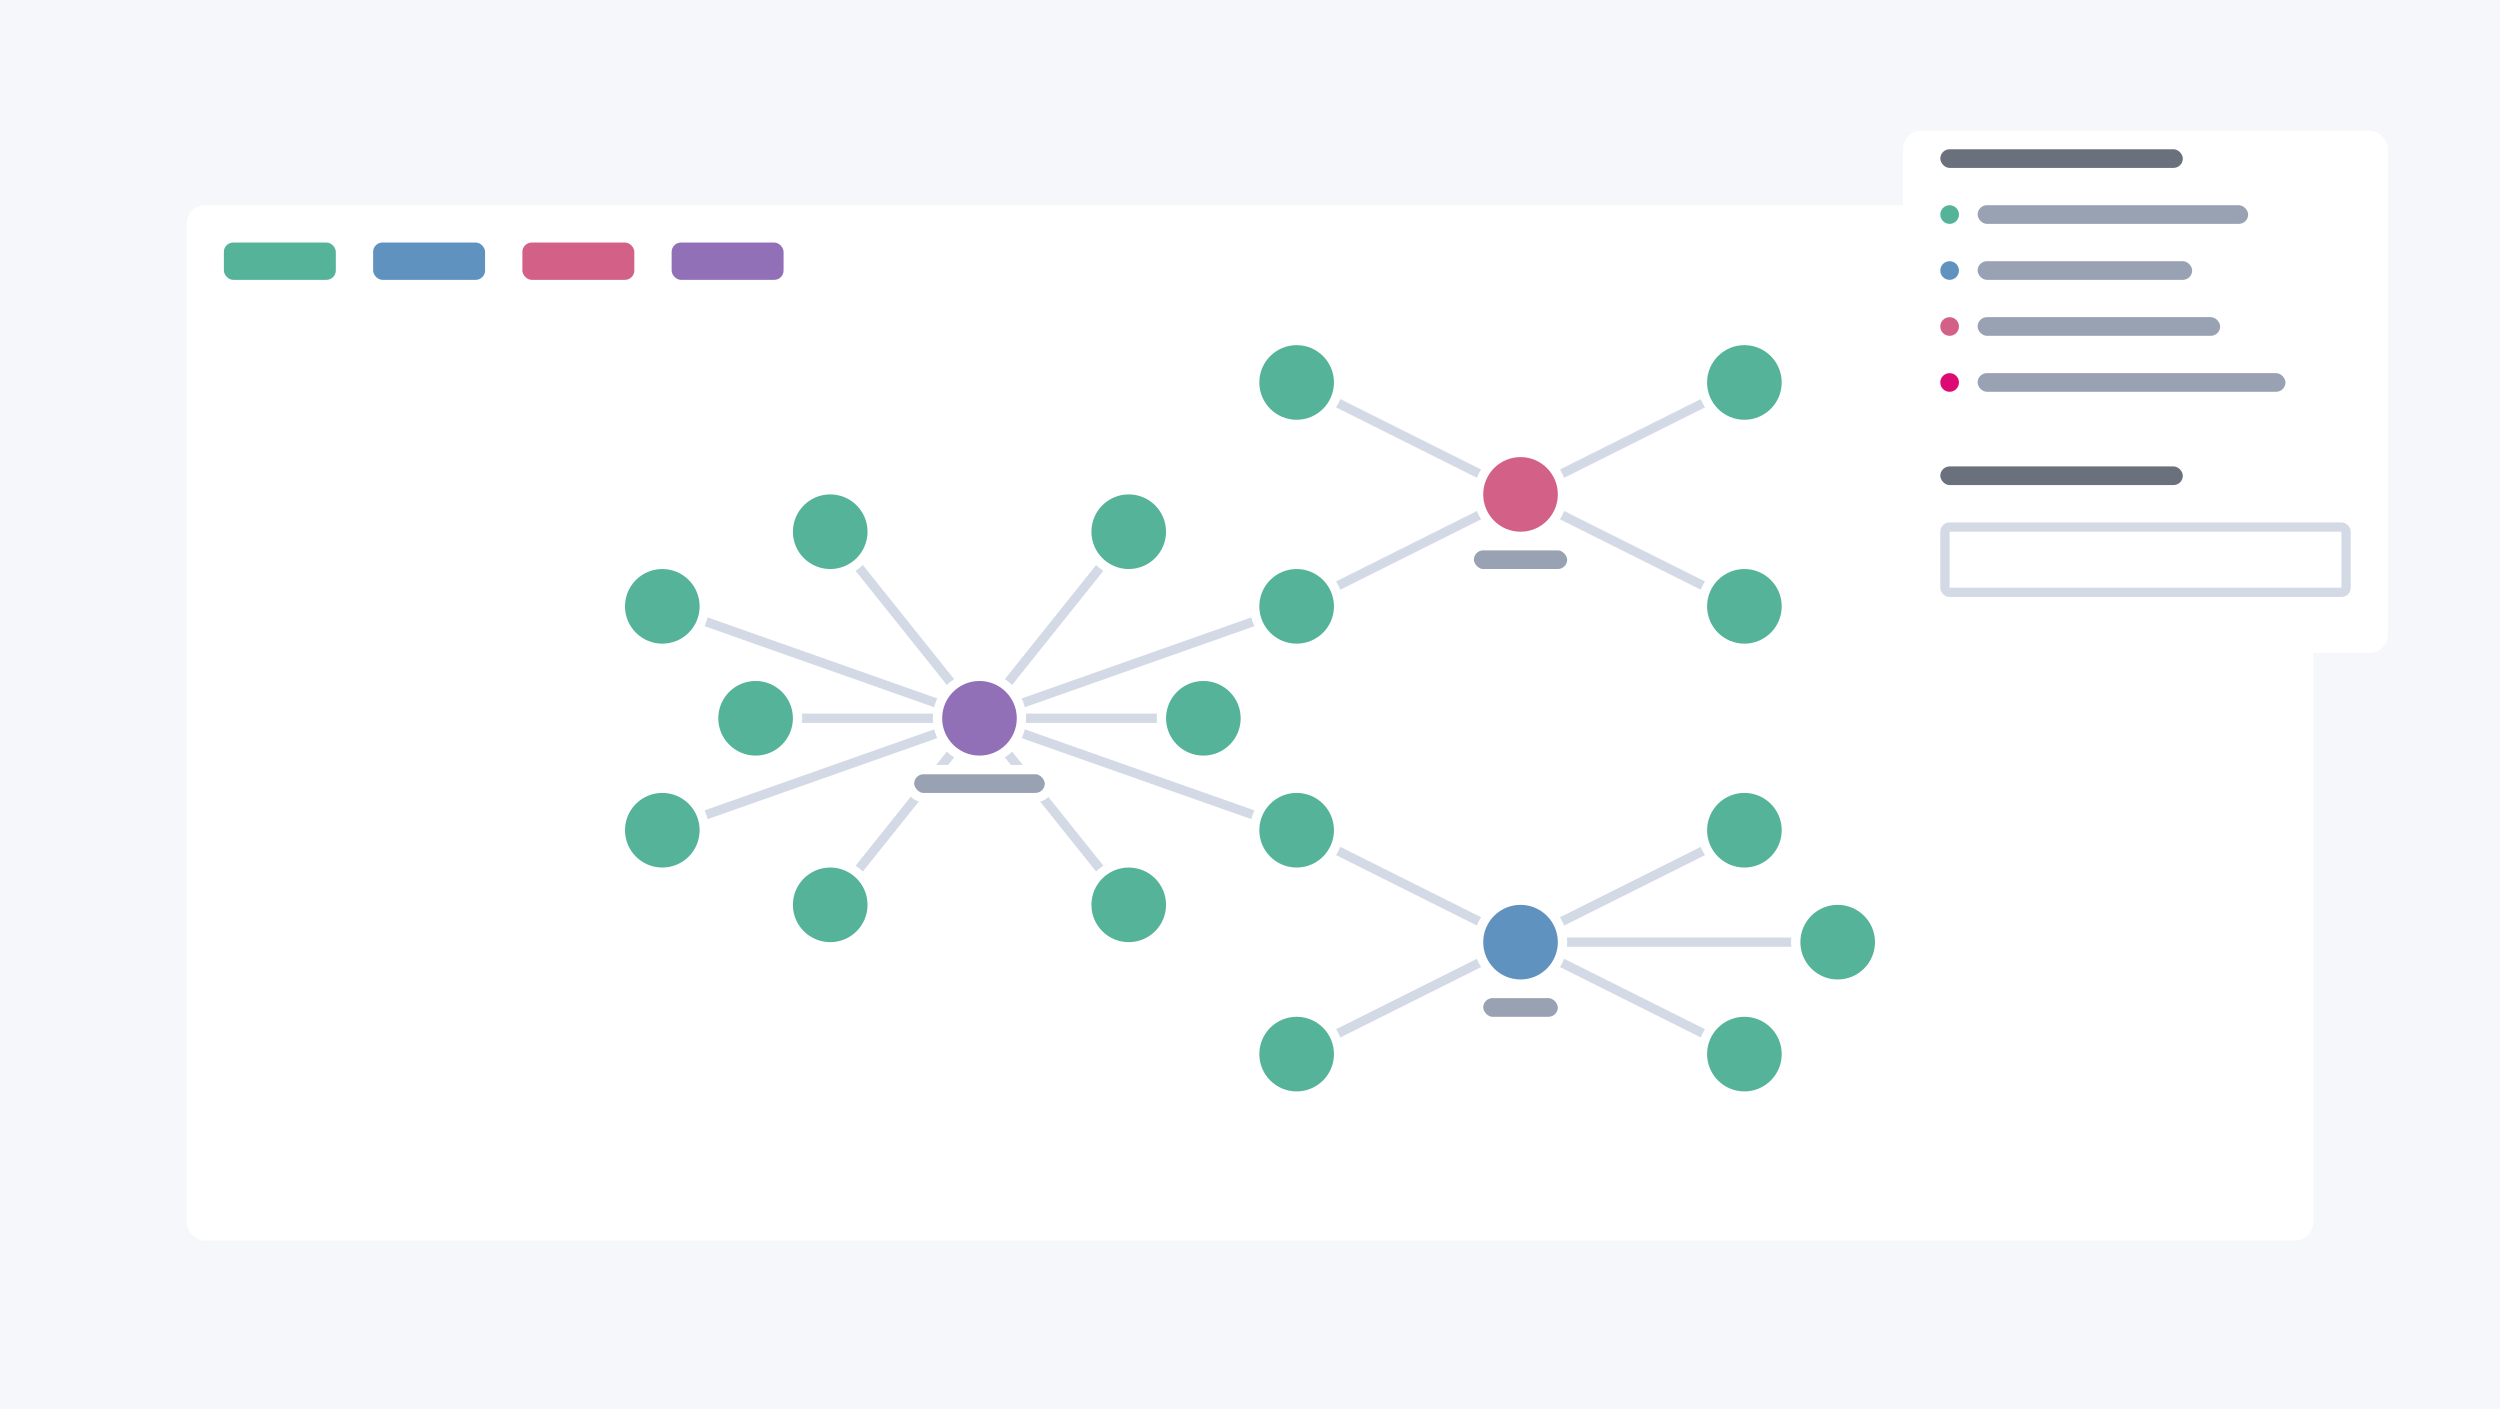 <svg width="268" height="151" fill="none" xmlns="http://www.w3.org/2000/svg">
  <path fill="#F5F7FA" d="M0 0h268v151H0z"/>
  <g filter="url(#kibana_graph_light__filter0_d)">
    <rect x="20" y="20" width="228" height="111" rx="2" fill="#fff"/>
    <rect x="24" y="24" width="12" height="4" rx="1" fill="#54B399"/>
    <rect x="40" y="24" width="12" height="4" rx="1" fill="#6092C0"/>
    <rect x="56" y="24" width="12" height="4" rx="1" fill="#D36086"/>
    <rect x="72" y="24" width="12" height="4" rx="1" fill="#9170B8"/>
    <path d="M139 87l24 12m0 0l-24 12m24-12l24 12m-24-12h34m-34 0l24-12M89 55l16 20m0 0L71 63m34 12H81m24 0L71 87m34-12L89 95m16-20l16 20m-16-20h24m-24 0l16-20m-16 20l34-12m-34 12l34 12m0-48l24 12m0 0l-24 12m24-12l24-12m-24 12l24 12" stroke="#D3DAE6"/>
    <circle cx="105" cy="75" r="4.5" fill="#9170B8" stroke="#fff"/>
    <circle cx="163" cy="99" r="4.5" fill="#6092C0" stroke="#fff"/>
    <circle cx="163" cy="51" r="4.5" fill="#D36086" stroke="#fff"/>
    <circle cx="121" cy="55" r="4.5" fill="#54B399" stroke="#fff"/>
    <circle cx="139" cy="39" r="4.5" fill="#54B399" stroke="#fff"/>
    <circle cx="187" cy="39" r="4.5" fill="#54B399" stroke="#fff"/>
    <circle cx="187" cy="63" r="4.5" fill="#54B399" stroke="#fff"/>
    <circle cx="187" cy="111" r="4.5" fill="#54B399" stroke="#fff"/>
    <circle cx="197" cy="99" r="4.5" fill="#54B399" stroke="#fff"/>
    <circle cx="187" cy="87" r="4.5" fill="#54B399" stroke="#fff"/>
    <circle cx="139" cy="63" r="4.5" fill="#54B399" stroke="#fff"/>
    <circle cx="139" cy="87" r="4.5" fill="#54B399" stroke="#fff"/>
    <circle cx="139" cy="111" r="4.5" fill="#54B399" stroke="#fff"/>
    <circle cx="129" cy="75" r="4.5" fill="#54B399" stroke="#fff"/>
    <circle cx="121" cy="95" r="4.5" fill="#54B399" stroke="#fff"/>
    <circle cx="89" cy="55" r="4.5" fill="#54B399" stroke="#fff"/>
    <circle cx="81" cy="75" r="4.5" fill="#54B399" stroke="#fff"/>
    <circle cx="89" cy="95" r="4.5" fill="#54B399" stroke="#fff"/>
    <circle cx="71" cy="87" r="4.5" fill="#54B399" stroke="#fff"/>
    <circle cx="71" cy="63" r="4.5" fill="#54B399" stroke="#fff"/>
    <rect x="97.5" y="80.5" width="15" height="3" rx="1.5" fill="#98A2B3" stroke="#fff"/>
    <rect x="158.5" y="104.5" width="9" height="3" rx="1.5" fill="#98A2B3" stroke="#fff"/>
    <rect x="157.5" y="56.5" width="11" height="3" rx="1.5" fill="#98A2B3" stroke="#fff"/>
  </g>
  <g filter="url(#kibana_graph_light__filter1_d)">
    <rect x="204" y="12" width="52" height="56" rx="2" fill="#fff"/>
  </g>
  <rect x="208.5" y="56.5" width="43" height="7" rx=".5" fill="#fff" stroke="#D3DAE6"/>
  <rect x="208" y="16" width="26" height="2" rx="1" fill="#6A717D"/>
  <rect x="208" y="50" width="26" height="2" rx="1" fill="#6A717D"/>
  <rect x="212" y="22" width="29" height="2" rx="1" fill="#98A2B3"/>
  <rect x="212" y="28" width="23" height="2" rx="1" fill="#98A2B3"/>
  <rect x="212" y="34" width="26" height="2" rx="1" fill="#98A2B3"/>
  <rect x="212" y="40" width="33" height="2" rx="1" fill="#98A2B3"/>
  <circle cx="209" cy="23" r="1" fill="#54B399"/>
  <circle cx="209" cy="29" r="1" fill="#6092C0"/>
  <circle cx="209" cy="35" r="1" fill="#D36086"/>
  <circle cx="209" cy="41" r="1" fill="#DD0A73"/>
  <defs>
    <filter id="kibana_graph_light__filter0_d" x="12" y="14" width="244" height="127" filterUnits="userSpaceOnUse" color-interpolation-filters="sRGB">
      <feFlood flood-opacity="0" result="BackgroundImageFix"/>
      <feColorMatrix in="SourceAlpha" values="0 0 0 0 0 0 0 0 0 0 0 0 0 0 0 0 0 0 127 0"/>
      <feOffset dy="2"/>
      <feGaussianBlur stdDeviation="4"/>
      <feColorMatrix values="0 0 0 0 0 0 0 0 0 0 0 0 0 0 0 0 0 0 0.05 0"/>
      <feBlend in2="BackgroundImageFix" result="effect1_dropShadow"/>
      <feBlend in="SourceGraphic" in2="effect1_dropShadow" result="shape"/>
    </filter>
    <filter id="kibana_graph_light__filter1_d" x="196" y="6" width="68" height="72" filterUnits="userSpaceOnUse" color-interpolation-filters="sRGB">
      <feFlood flood-opacity="0" result="BackgroundImageFix"/>
      <feColorMatrix in="SourceAlpha" values="0 0 0 0 0 0 0 0 0 0 0 0 0 0 0 0 0 0 127 0"/>
      <feOffset dy="2"/>
      <feGaussianBlur stdDeviation="4"/>
      <feColorMatrix values="0 0 0 0 0 0 0 0 0 0 0 0 0 0 0 0 0 0 0.05 0"/>
      <feBlend in2="BackgroundImageFix" result="effect1_dropShadow"/>
      <feBlend in="SourceGraphic" in2="effect1_dropShadow" result="shape"/>
    </filter>
  </defs>
</svg>

